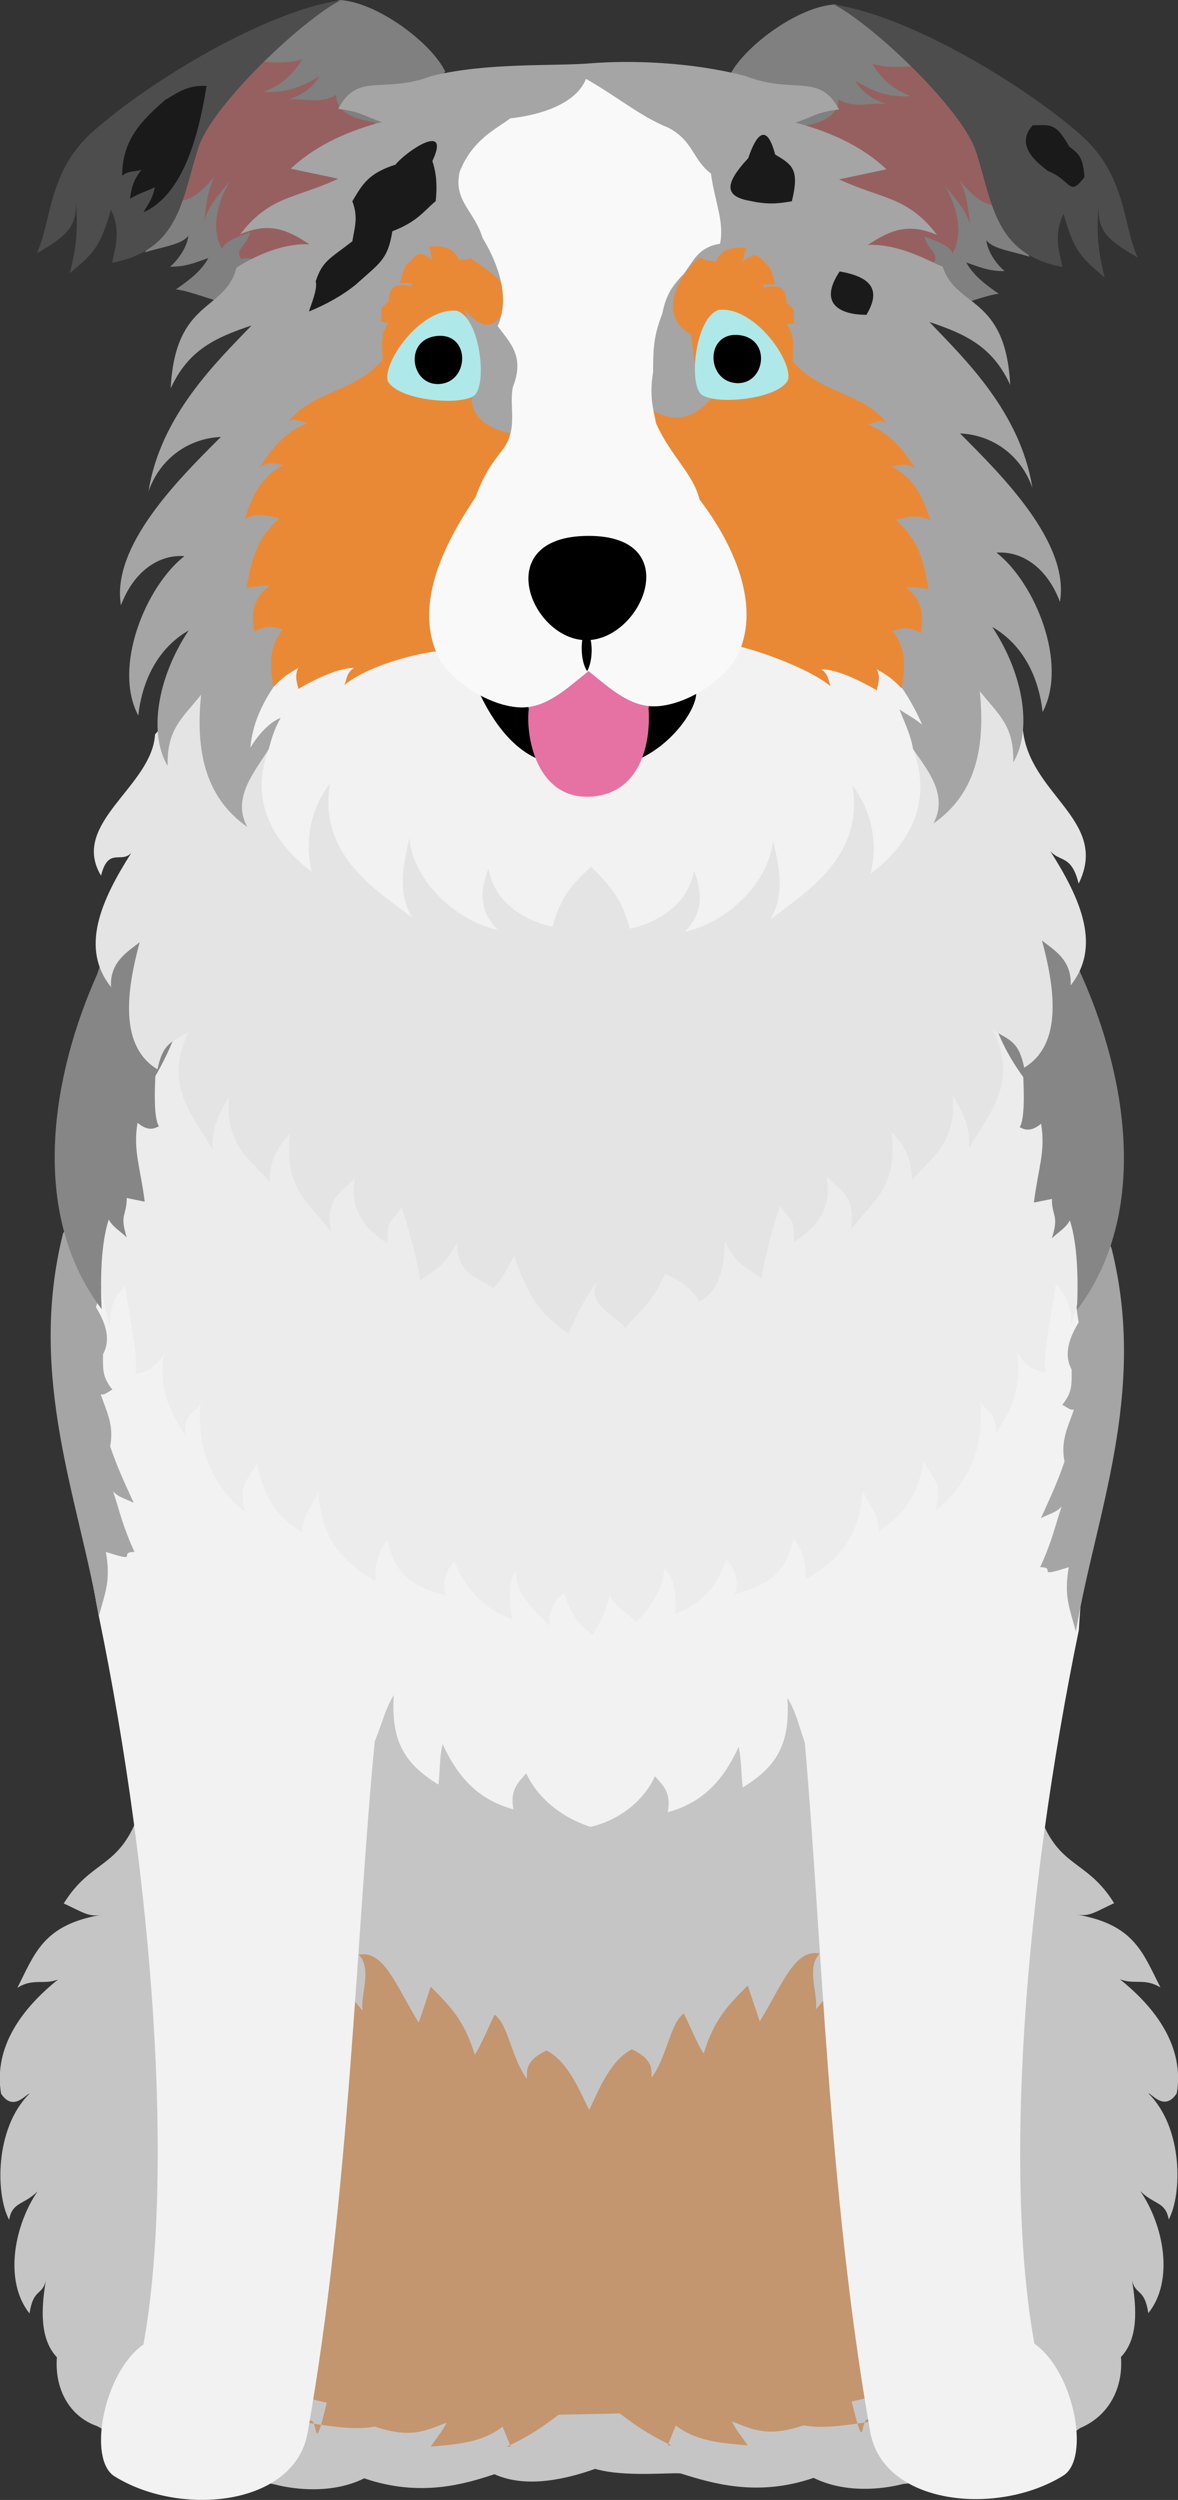 <?xml version="1.0" encoding="UTF-8"?>
<svg id="Layer_2" data-name="Layer 2" xmlns="http://www.w3.org/2000/svg" viewBox="0 0 77.43 164.21">
  <rect x="0" y="0" width="77.43" height="164.21" fill="#333333" stroke="none"/>
  <defs>
    <style>
      .cls-1, .cls-2, .cls-3 {
        fill-rule: evenodd;
      }

      .cls-1, .cls-2, .cls-3, .cls-4, .cls-5, .cls-6, .cls-7, .cls-8, .cls-9, .cls-10, .cls-11, .cls-12, .cls-13, .cls-14, .cls-15, .cls-16, .cls-17 {
        stroke-width: 0px;
      }

      .cls-1, .cls-10 {
        fill: #1a1a1a;
      }

      .cls-2 {
        fill: #c3966f;
      }

      .cls-3 {
        fill: #f9f9f9;
      }

      .cls-5 {
        fill: #f2f2f2;
      }

      .cls-6 {
        fill: #4d4d4d;
      }

      .cls-7 {
        fill: gray;
      }

      .cls-8 {
        fill: #868686;
      }

      .cls-9 {
        fill: #966060;
      }

      .cls-11 {
        fill: #c5c5c5;
      }

      .cls-12 {
        fill: #afe8e8;
      }

      .cls-13 {
        fill: #a5a5a5;
      }

      .cls-14 {
        fill: #ececec;
      }

      .cls-15 {
        fill: #ea8935;
      }

      .cls-16 {
        fill: #e671a3;
      }

      .cls-17 {
        fill: #e4e4e4;
      }
    </style>
  </defs>
  <g id="svg6613">
    <g id="layer5">
      <g id="g5142">
        <g id="g4973">
          <path id="path4550-6" class="cls-11" d="M68.35,119.26c1.27,3.49,3.09,2.86,4.88,5.75-1.3.61-1.62.89-2.45.75,3.82.66,4.35,2.56,5.5,4.79-1.04-.64-1.7-.17-2.67-.54,2.37,1.89,4.25,4.44,3.74,7.49-.8,1.23-1.66,0-1.87,0,2.31,2.28,2.22,6.65,1.34,8.29-.21-1.19-.96-.96-1.87-1.87,1.55,2.26,2.24,5.89.53,8.02-.25-1.65-.82-1.15-1.07-2.14.31,1.86.41,3.83-.73,5.02.16,2.02-.78,3.87-2.69,4.67-3.2,2.35-6.57,3.25-11.63,3.67-1.37.36-3.83.62-5.88-.4-3.7,1.27-6.66.36-8.74-.29-.6-.08-3.69.26-5.62-.3-.92.31-4.15,1.48-6.62.35-1.9.63-4.86,1.54-8.56.27-2.05,1.02-4.51.76-5.88.4-6.3-1.19-8.97-2.34-11.68-3.83-1.86-.65-2.8-2.5-2.64-4.52-1.13-1.2-1.04-3.17-.73-5.02-.25.99-.82.49-1.07,2.14-1.7-2.13-1.01-5.77.53-8.02-.91.91-1.66.68-1.87,1.87-.88-1.63-.97-6,1.34-8.29-.21,0-1.07,1.23-1.87,0-.51-3.05,1.37-5.59,3.74-7.49-.97.36-1.63-.11-2.67.54,1.15-2.24,1.68-4.13,5.5-4.79-.83.14-1.15-.15-2.45-.75,1.79-2.89,3.6-2.27,4.88-5.75,6.24-12.49,22-17.52,29.72-18.69,10.86,2.55,23.94,7.69,29.56,18.65Z"/>
          <path id="path4952-0" class="cls-2" d="M40.74,158.53c.88.66,1.75,1.33,3.41,2.1h-.26c.18-.44.35-.88.53-1.31,1.27.95,2.53,1.12,4.73,1.31-.35-.53-.77-1.01-1.05-1.58,1.6.64,2.48,1,4.73.26,1.13.23,2.72.02,4.46-.26-.89-.89-.28,2.9-1.31-1.31,1.94-.39,2.53-.79,4.33-2.1-.39-.18-1.23-.2-1.97-.53,7.88-4.73,7.1-19.04.79-25.47-1.65-1.24-3.7.12-5.51,2.36.2-.92-.67-2.74.26-3.68-1.64-.33-2.41,1.95-3.94,4.46-.26-.79-.53-1.57-.79-2.36-1.25,1.25-2.23,2.23-2.89,4.46-.26-.26-1.14-2.3-1.31-2.63-.93.7-1.04,2.68-2.1,4.2-.13-.19.36-1.05-1.31-1.84-1.47.73-2.26,2.86-2.81,3.98-.55-1.04-1.34-3.17-2.81-3.9-1.67.78-1.18,1.65-1.31,1.84-1.06-1.52-1.17-3.5-2.1-4.2-.17.33-1.05,2.36-1.31,2.63-.66-2.23-1.64-3.22-2.89-4.46-.25.79-.53,1.58-.79,2.36-1.53-2.51-2.3-4.79-3.94-4.46.93.94.06,2.76.26,3.68-1.81-2.25-3.86-3.6-5.51-2.36-6.31,6.43-7.1,20.74.79,25.47-.74.32-1.58.35-1.97.53,1.8,1.31,2.39,1.71,4.33,2.1-1.03,4.21-.42.42-1.31,1.31,1.75.29,3.33.49,4.46.26,2.24.74,3.13.38,4.73-.26-.28.57-.7,1.05-1.05,1.58,2.2-.19,3.46-.36,4.73-1.31.18.44.35.88.53,1.31h-.26c1.66-.77,2.53-1.44,3.41-2.1l2.02-.04,2.02-.04Z"/>
        </g>
        <g id="g4792">
          <path id="path4542-4" class="cls-5" d="M6.79,73.89c-2.45,6.48-2.4,21.72-.28,32.33,3.6,17.51,4.93,36.67,2.92,47.78-2.6,1.8-3.71,7.54-1.9,8.66,4.32,2.69,11.84,1.96,12.69-2.87,2.78-15.73,3.2-32.9,4.41-45.39.54-1.35.68-2.11,1.25-3.06-.14,2.67.39,4.34,2.94,5.88.12-1.06.06-1.73.27-2.67,1.21,2.68,2.8,3.78,4.66,4.3-.27-1.32.38-1.83.84-2.37.55,1.25,1.97,2.8,4.23,3.52,2.26-.54,3.69-2.08,4.23-3.33.47.55,1.11,1.05.84,2.37,1.86-.52,3.45-1.62,4.66-4.3.2.94.15,1.61.27,2.67,2.55-1.54,3.08-3.21,2.94-5.88.57.94.71,1.7,1.14,2.94,1.1,12.38,1.53,29.55,4.3,45.27.85,4.82,8.37,5.56,12.69,2.87,1.81-1.13.69-6.87-1.9-8.66-2-11.11-.68-29.36,2.92-46.87.58-9.21,2.73-26-1.18-33.2H6.79Z"/>
          <path id="path11097" class="cls-13" d="M4.14,81.03c-2.37,9.49,1.09,17.58,2.35,25.14.48-1.72.78-2.39.47-4.23,2.33.75.73,0,1.88,0-.8-1.75-.97-2.67-1.41-3.99.33.41.91.52,1.36.77-.71-1.55-1.14-2.5-1.55-3.72.27-1.4-.24-2.28-.62-3.41.27.07.52-.21.77-.31-.67-.84-.62-1.28-.62-2.32.6-1.1.04-2.26-.46-3.1,1.39-4.17-.1-8.25-2.17-4.84Z"/>
          <path id="path11097-2" class="cls-13" d="M73.07,82.03c2.37,9.49-1.09,17.58-2.35,25.14-.48-1.72-.78-2.39-.47-4.23-2.33.75-.73,0-1.88,0,.8-1.75.97-2.67,1.41-3.99-.33.41-.91.52-1.36.77.71-1.55,1.14-2.5,1.55-3.72-.27-1.4.24-2.28.62-3.41-.27.07-.52-.21-.77-.31.67-.84.62-1.28.62-2.32-.6-1.1-.04-2.26.46-3.1-.93-5.08,1.25-7.34,2.17-4.84h0Z"/>
        </g>
        <g id="g4816">
          <path id="path4534-5" class="cls-14" d="M10.8,58.98c-2.31,4.07-6.62,17.01-3.58,28.16-.02-.96.14-1.83,1.01-2.66.42,2.92.85,4.65.67,5.75.77-.03,1.52-.62,1.87-1.34-.39,2.43.54,4.12,1.39,5.35-.02-1.59.71-1.32,1.02-2.14-.3,3.46,1.07,5.73,2.94,7.22-.45-1.75.03-1.92.8-3.21.37,2.23,1.33,3.58,2.94,4.54-.07-.96.71-1.78,1.07-2.67.15,3.03,1.54,4.56,3.74,5.88-.03-1.13.17-1.94.8-2.67.47,2.01,1.35,2.99,3.88,3.61-.32-.55-.14-1.57.53-2.27.58,1.78,2.13,3.27,3.77,3.82-.19-1.24-.26-2.88.32-3.16-.21,1.73,1.62,2.87,2.15,3.64-.02-.67-.01-1.42.96-2.19.41,1.24.7,1.83,1.87,2.75.26-.43.9-1.43,1.12-2.62.16.47,1.03,1.14,1.77,1.78.82-.96,1.66-1.85,1.82-3.46.58.28.89,1.67.69,2.91,1.64-.55,2.82-1.78,3.39-3.57.68.7.86,1.72.53,2.27,2.52-.62,3.4-1.6,3.88-3.61.64.73.83,1.55.8,2.67,2.2-1.32,3.59-2.85,3.74-5.88.36.89,1.14,1.72,1.07,2.67,1.61-.97,2.57-2.32,2.94-4.54.77,1.29,1.25,1.45.8,3.21,1.87-1.49,3.24-3.76,2.94-7.22.31.82,1.04.55,1.02,2.14.85-1.22,1.77-2.92,1.39-5.35.35.72,1.1,1.31,1.87,1.34-.18-1.1.24-2.82.67-5.75.88.82,1.03,1.7,1.01,2.66,3.62-10.98-1.87-24.34-5.21-28.99l-54.41.93Z"/>
          <path id="path4431" class="cls-8" d="M6.41,63.94c-2.96,6.58-4.58,15.65.27,22.05-.09-2.01-.04-4.35.47-5.89.25.5.79.79,1.18,1.18-.49-1.57,0-1.37,0-2.59.39.09.79.16,1.18.24-.27-2.22-.78-3.36-.47-5.18.84.72,1.32.22,1.41.24-.41-.63-.24-3.07-.24-3.3,4.05-7.04,1.52-11.52-.26-10.08-1.55.75-2.87,1.07-3.55,3.35h0Z"/>
          <path id="path4431-3" class="cls-8" d="M71.06,64c2.96,6.58,4.58,15.65-.27,22.05.09-2.01.04-4.35-.47-5.89-.25.5-.79.79-1.18,1.18.49-1.57,0-1.37,0-2.59-.39.09-.79.16-1.18.24.27-2.22.78-3.36.47-5.18-.84.72-1.32.22-1.41.24.41-.63.24-3.07.24-3.3-4.96-6.81-.83-11.98.94-10.76,1.55.75,1.96,1.53,2.86,4.03h0Z"/>
        </g>
        <path id="path4532" class="cls-17" d="M13.98,43.09c-1.41,1.41-2.24,3.45-3.79,5.15-.19,3.43-5.62,5.83-3.55,9.28.48-1.92,1.34-.76,2-1.51-2.03,3.18-3.38,6.29-1.34,8.83-.11-1.67,1.15-2.36,1.88-2.95-.86,3.18-1.36,6.83,1.17,8.35.36-1.71.9-1.78,2.04-2.46-1.62,3.42.1,5.25,1.6,7.75-.15-1.42.49-2.51,1.07-3.48-.29,3.24,1.46,4.1,2.67,5.61-.05-1.91,1.08-2.89,1.34-3.21-.39,3.55.99,4.31,2.67,6.42-.29-2.17.52-2.4,1.6-3.48-.38,1.9.51,3.3,2.14,4.28,0-1.69.13-1.19.92-2.37.55,1.7.95,3.14,1.22,4.78,1.65-1.1,1.67-1.18,2.41-2.41.02,1.9,1.25,2.25,2.41,2.94.8-.88.94-1.5,1.37-2.07,1.03,3.08,2.08,4.02,3.55,5.05.7-1.54,1.15-2.4,1.87-3.37-.69,1.52,1.24,2.15,1.87,2.99.89-1.01,1.88-1.79,2.62-3.55,1.15.57,1.61.85,2.25,1.82,1.17-.55,1.65-2.02,1.67-3.92.73,1.22.75,1.31,2.41,2.41.27-1.63.68-3.08,1.22-4.78.78,1.18.92.69.92,2.37,1.63-.98,2.52-2.38,2.14-4.28,1.08,1.08,1.9,1.31,1.6,3.48,1.69-2.11,3.07-2.87,2.67-6.42.26.32,1.38,1.29,1.34,3.21,1.21-1.52,2.97-2.37,2.67-5.61.58.97,1.22,2.05,1.07,3.48,1.5-2.5,3.22-4.33,1.6-7.75,1.14.68,1.68.75,2.04,2.46,2.53-1.52,2.03-5.16,1.17-8.35.73.58,1.99,1.27,1.88,2.95,2.03-2.54.69-5.65-1.34-8.83.65.75,1.39.22,1.87,2.14,2.07-4.2-3.36-5.85-3.68-10.28-1.37-2.83-3.57-4.78-5.17-5.98l-48.05,1.31Z"/>
        <g id="g4768">
          <g id="g4464">
            <g id="g11044">
              <path id="path4366-3" class="cls-7" d="M16.38,3.99c1.38-1.79,3.34-2.72,5.9-3.99,2.46.1,6.07,2.8,6.98,4.69-3.84,6.22-9.33,12.89-14.18,15.28-.72-.09-2.73-.91-3.52-.96.78-.55,1.62-1.13,2.14-2.06-.8.27-1.45.58-2.52.57.59-.51,1.12-1.32,1.2-2.03-.45.59-1.71.72-2.86,1.09.91-1.16.42-.89,1.87-3.35-.18-2.97,2.82-6.76,4.99-9.25h0Z"/>
              <path id="path4368-9" class="cls-9" d="M16.43,3.99c1.28.1,2.45.23,3.44-.1-.63,1.04-1.47,1.77-2.53,2.13,1.59.14,2.73-.46,3.65-1.01-.53.86-1.21,1.25-2.03,1.52,1.15-.07,2.12.31,3.14-.3-.04,1.36,1.74,1.67,2.53,1.8.81,3.38-4.44,10.62-6.86,10.28.99.79.25-1.59-1.94-1.32-.4-.69.38-.76.6-1.75-.1.1-1.67.49-1.83,1.11-.76-1.26-.32-3.08.51-4.46-.54.67-1.49,1.68-1.72,2.73.19-1.15.19-1.96.71-3.04-.61.76-1.42,1.59-2.35,1.63.84-1.39,1.92-7.68,4.68-9.23h0Z"/>
            </g>
            <path id="path4317-3" class="cls-6" d="M6.15,8.6c-3,2.63-2.74,5.9-3.73,8.04,2.09-1.21,2.61-1.78,2.58-3.44.1,1.92.08,2.76-.41,4.75,1.44-1.25,1.97-1.56,2.7-4.18.69,1.41.27,2.52.08,3.49,4.52-.86,4.58-4.27,5.71-7.68C14.1,6.76,19.85,1.33,22.4.01c-4.95.74-12.43,5.23-16.24,8.58h0Z"/>
            <path id="path11037" class="cls-10" d="M10.92,6.51c-1.55,1.35-2.89,2.62-2.89,5.03.43-.34.83-.25,1.26-.38-.57.76-.63,1.16-.75,1.89.59-.34,1.19-.53,1.64-.75-.17.81-.43,1.09-.75,1.64,2.87-1.25,3.75-5.88,4.15-8.3-1.23-.03-1.73.33-2.64.88Z"/>
          </g>
          <g id="g4606">
            <path id="path4366-3-6" class="cls-7" d="M60.83,4.28c-1.38-1.79-3.34-2.72-5.9-3.99-2.46.1-6.07,2.8-6.98,4.69,3.84,6.22,9.33,12.89,14.18,15.28.72-.09,2.73-.91,3.52-.96-.78-.55-1.62-1.13-2.14-2.06.8.27,1.45.58,2.52.57-.59-.51-1.12-1.32-1.2-2.03.45.59,1.71.72,2.86,1.09-.91-1.16-.42-.89-1.87-3.35.18-2.97-2.82-6.76-4.99-9.25h0Z"/>
            <path id="path4368-9-4" class="cls-9" d="M60.77,4.28c-1.28.1-2.45.23-3.44-.1.63,1.04,1.47,1.77,2.53,2.13-1.59.14-2.73-.46-3.65-1.01.53.86,1.21,1.25,2.03,1.52-1.15-.07-2.12.31-3.14-.3.04,1.36-1.74,1.67-2.53,1.8-.81,3.38,4.44,10.62,6.86,10.28-.99.79-.25-1.59,1.94-1.32.4-.69-.38-.76-.6-1.75.1.1,1.67.49,1.83,1.11.76-1.26.32-3.08-.51-4.46.54.67,1.49,1.68,1.72,2.73-.19-1.15-.19-1.96-.71-3.04.61.76,1.42,1.59,2.35,1.63-.84-1.39-1.92-7.68-4.68-9.23h0Z"/>
            <path id="path4317-3-3" class="cls-6" d="M71.05,8.88c3,2.63,2.74,5.9,3.73,8.04-2.09-1.21-2.61-1.78-2.58-3.44-.1,1.92-.08,2.76.41,4.75-1.44-1.25-1.97-1.56-2.7-4.18-.69,1.41-.27,2.52-.08,3.49-4.52-.86-4.58-4.27-5.71-7.68-1-2.81-6.75-8.24-9.3-9.56,4.95.74,12.43,5.23,16.24,8.58h0Z"/>
            <path id="path4594" class="cls-1" d="M67.88,8.23c-1.17,1.3.22,2.41,1,3,1.58.63,1.37,1.76,2.4.4-.09-1.33-.39-1.54-1-2-.91-1.64-1.29-1.4-2.4-1.4Z"/>
          </g>
          <path id="path4333-0" class="cls-13" d="M61.37,54.08c2.82-1.96,3.4-5.11,3.03-8.68,1.24,1.55,2.27,2.27,2.2,4.68,1.23-2.05.75-5.68-1.38-8.9,2.25,1.3,3.1,3.65,3.31,5.59,1.69-3.17-.48-8.47-3.03-10.47,1.69-.12,3.33,1,4.17,3.23.65-3.87-3.78-8.27-6.57-11.06,2.08.09,3.99,1.37,4.76,3.58-.79-5-4.51-8.53-6.77-10.9,2.4.8,4.15,1.62,5.31,4.13-.3-5.92-3.59-5.03-4.44-7.78-.38-.05-2.69-1.53-4.92-1.41,1.51-1,2.67-1.46,4.55-.66-1.93-2.55-3.68-2.35-6.44-3.65l3.12-.66c-1.42-1.33-3.32-2.36-5.99-3.07,1.07-.32,1.28-.67,2.87-.86-1.31-2.46-2.95-.95-6.16-2.2-3.71-.96-7.7-1.03-10.18-.83-2.49.2-6.81-.07-10.47.84-3.17,1.2-4.8-.31-6.11,2.15,1.59.2,1.8.54,2.87.86-2.66.71-4.56,1.74-5.99,3.07l3.12.66c-2.75,1.3-4.5,1.1-6.44,3.65,1.88-.81,3.05-.34,4.55.66-2.23-.12-4.54,1.35-4.8,1.54-.73,2.9-4.02,2-4.32,7.92,1.16-2.52,2.92-3.33,5.31-4.13-2.26,2.37-5.98,5.89-6.77,10.9.78-2.22,2.69-3.49,4.76-3.58-2.8,2.78-7.22,7.19-6.57,11.06.84-2.23,2.48-3.35,4.17-3.23-2.55,2-4.72,7.3-3.03,10.47.21-1.94,1.06-4.29,3.31-5.59-2.13,3.22-2.61,6.84-1.38,8.9-.06-2.42.96-3.13,2.2-4.68-.37,3.56.21,6.72,3.03,8.68-1.03-1.9.49-3.61,1.4-5.08,6.89-3.49,39.76-2.02,42.35-.05.87,1.29,2.38,2.99,1.36,4.9h0Z"/>
          <path id="path4333-0-3" class="cls-5" d="M60.01,49.18c1.46,3.86-.64,6.6-2.78,8.21.56-2.42-.15-4.41-1.2-5.81.78,4.65-2.95,6.97-5.41,8.82,1.1-1.76.48-3.82.2-5.21-.32,2.99-3.26,5.5-5.81,6.01,1.27-1.27,1.14-2.66.6-4.01-.41,2.41-2.69,3.5-4.21,3.81-.53-1.99-1.36-2.89-2.54-4.07-1.18,1.06-2.01,1.95-2.54,3.94-1.52-.3-3.79-1.39-4.21-3.81-.54,1.35-.67,2.73.6,4.01-2.55-.51-5.49-3.02-5.81-6.01-.28,1.39-.9,3.45.2,5.21-2.46-1.85-6.19-4.16-5.41-8.82-1.05,1.4-1.76,3.39-1.2,5.81-2.15-1.61-4.25-4.35-2.83-8.03.18-.7.39-1.38.79-2.08-.94.38-1.69,1.45-1.99,1.96.65-8.06,16.04-14.35,22.03-15.52,6.65.24,18.76,6.07,22.12,14.01-.58-.48-1.11-.72-1.49-1.01.26.7.75,1.68.89,2.59h0Z"/>
          <path id="path10987" class="cls-15" d="M32.68,21.03c1.76-2.26-.7-3.23-1.76-4.08-.23.12-.5.08-.75.13-.45-1.14-1.74-.88-2.01-.88.17.25.17.59.25.88-1.03-.81-1.06-.21-1.64.25-.3.34-.34.84-.5,1.26,1.58-.02.38.11.88.25-1.52-.4-1.51.28-1.64,1.01-.78.52-.27.68-.5,1.26.75.2.61,0,.63,0-.7.7-.5,1.59-.5,2.52-1.77,2.12-4.57,2.04-6.16,4.03.63-.25.77.08,1.26.13-1.38.45-2.43,1.7-3.14,2.89.58-.41,1.11-.19,1.51-.13-1.51.83-2.01,2-2.52,3.52.76-.38,1.58-.23,2.26,0-1.45,1.26-1.81,2.58-2.14,4.53.54-.08.89-.13,1.51-.13-1.11.84-1.21,1.82-1.01,3.02.89-.49,1.28-.33,1.89-.13-1.01,1.1-.82,2.63-.63,3.77.69-.72,1.03-.9,1.64-1.26-.28.56-.06,1.03,0,1.38,1.2-.69,2.65-1.38,3.65-1.38-.54.38-.45.81-.63,1.13,1.74-1.45,5.8-2.35,6.57-2.22,0-4.63,4.3-10.18,4.59-14.27-3.16-.57-2.78-2.52-2.78-2.52-.7-2.11.32-2.92-.45-5.65,0,0,1.22,1.66,2.13.68h0Z"/>
          <path id="path10987-9" class="cls-15" d="M46.32,17.04c.23.12.5.08.75.13.45-1.14,1.74-.88,2.01-.88-.17.25-.17.59-.25.88,1.03-.81,1.06-.21,1.64.25.3.34.34.84.5,1.26-1.58-.02-.38.11-.88.25,1.52-.4,1.51.28,1.64,1.01.78.52.27.68.5,1.26-.75.2-.61,0-.63,0,.7.7.5,1.59.5,2.52,1.77,2.12,4.57,2.04,6.16,4.03-.63-.25-.77.08-1.26.13,1.38.45,2.43,1.7,3.14,2.89-.58-.41-1.11-.19-1.51-.13,1.51.83,2.01,2,2.52,3.52-.76-.38-1.58-.23-2.26,0,1.45,1.26,1.81,2.58,2.14,4.53-.54-.08-.89-.13-1.51-.13,1.11.84,1.21,1.82,1.01,3.02-.89-.49-1.28-.33-1.89-.13,1.01,1.1.82,2.63.63,3.77-.69-.72-1.03-.9-1.64-1.26.28.56.06,1.03,0,1.38-1.2-.69-2.65-1.38-3.65-1.38.54.38.45.81.63,1.13-1.74-1.45-6.38-2.92-7.14-2.79,0-4.63.25-6.12-1.87-9.51-1.01-1.81-3.1-3.76-3.09-6.16,1.38,1.15,3.04,1.2,4.52-.81-1.52-1.05-1.36-2.15-1.61-3.85-2.46-1.38-.52-4.21.54-5.05l.34.11Z"/>
          <path id="path11091" class="cls-10" d="M49.2,10.37c-1.72,1.84-1.5,2.57.22,2.85,1.24.27,2.07.09,2.63,0,.51-2.1.04-2.39-1.1-3.07-.58-2.21-1.28-1.22-1.76.22h0Z"/>
          <path id="path11093" class="cls-10" d="M55.19,17.83c-1.49,2.24.2,2.85,1.76,2.85.99-1.65.31-2.49-1.76-2.85Z"/>
          <path id="path11095" class="cls-10" d="M26.01,10.81c-1.81.57-2.2,1.32-2.85,2.41.4,1.06.15,1.71,0,2.63-1.48,1.15-1.96,1.27-2.41,2.63.16.5-.39,1.74-.44,1.98,1.2-.49,2.26-1.1,3.07-1.76,1.63-1.47,2.1-1.64,2.41-3.51,1.68-.64,2.1-1.37,2.85-1.98.13-1.28-.02-2.03-.22-2.63,1.24-2.63-1.72-.65-2.41.22h0Z"/>
          <path id="path4345" class="cls-12" d="M31.08,26.04c1-.49.53-5.19-1.07-5.63-2.37-.21-4.88,3.41-4.52,4.63.69,1.23,4.49,1.61,5.59,1Z"/>
          <path id="path4345-1" class="cls-12" d="M46.2,25.98c-1-.49-.53-5.19,1.07-5.63,2.37-.21,4.88,3.41,4.52,4.63-.69,1.23-4.49,1.61-5.59,1h0Z"/>
          <path id="path4347" class="cls-4" d="M28.71,22.07c-2.2.23-1.72,3.34.23,3.15,1.94-.19,1.97-3.38-.23-3.15Z"/>
          <path id="path4341" class="cls-4" d="M31.45,45.39c1.51.32,3.25.61,4.06.72-.26,1.38.12,2.85.5,3.96-2.41-.58-3.92-3.25-4.56-4.69Z"/>
          <path id="path4341-9" class="cls-4" d="M42,45.93c-.44.8-2.66,4.12-1.08,4.31,2.87-.69,4.89-3.57,4.84-4.74-.89-.18-2.95.2-3.76.43h0Z"/>
          <path id="path4347-9" class="cls-4" d="M48.57,22.01c2.2.23,1.72,3.34-.23,3.15s-1.97-3.38.23-3.15Z"/>
          <path id="path4343-6" class="cls-16" d="M34.76,46.61c-1.33-5.99,9.65-8.42,7.87-.08.17,2.32-.55,5.69-3.92,5.8-3.37.11-4.16-3.8-3.96-5.72h0Z"/>
          <path id="path3694" class="cls-3" d="M33.51,7.78c2.01-.22,4.35-.95,5.01-2.6,2.19,1.26,3.58,2.47,5.41,3.21,1.64.85,1.6,2.11,2.8,3.01.26,1.9.89,3.14.6,4.61-1.42.23-1.69,1.05-2.4,2-.93.93-1.21,1.65-1.4,2.6-.56,1.44-.6,2.28-.6,3.81-.27,1.63.02,2.5.2,3.41.99,2.18,2.41,3.24,2.85,4.98,1.34,1.74,4.28,6.24,2.57,10.09-.73,1.64-3.27,3.35-5.33,3.49-1.77.12-3.15-1.2-4.54-2.31l-.08.07c-1.39,1.11-2.76,2.44-4.54,2.31-2.06-.14-4.6-1.85-5.33-3.49-1.71-3.84,1.23-8.34,2.53-10.32.61-1.64,1.11-2.23,1.85-3.21.94-1.34.34-2.72.6-4.01.79-2.01-.15-2.87-1-4.01.97-2.15-.29-4.63-1-5.81-.51-1.73-1.92-2.41-1.5-4.31.81-2.11,2.42-2.84,3.31-3.51h0Z"/>
          <path id="path4335" class="cls-4" d="M38.6,42.05c-3.66.07-6.47-6.79.01-6.85,6.48-.06,3.65,6.78-.01,6.85Z"/>
          <path id="path4337" class="cls-4" d="M38.59,44.09c-.46-.71-.46-2.18-.08-2.8.53.67.46,2.15.08,2.8Z"/>
        </g>
      </g>
    </g>
  </g>
</svg>